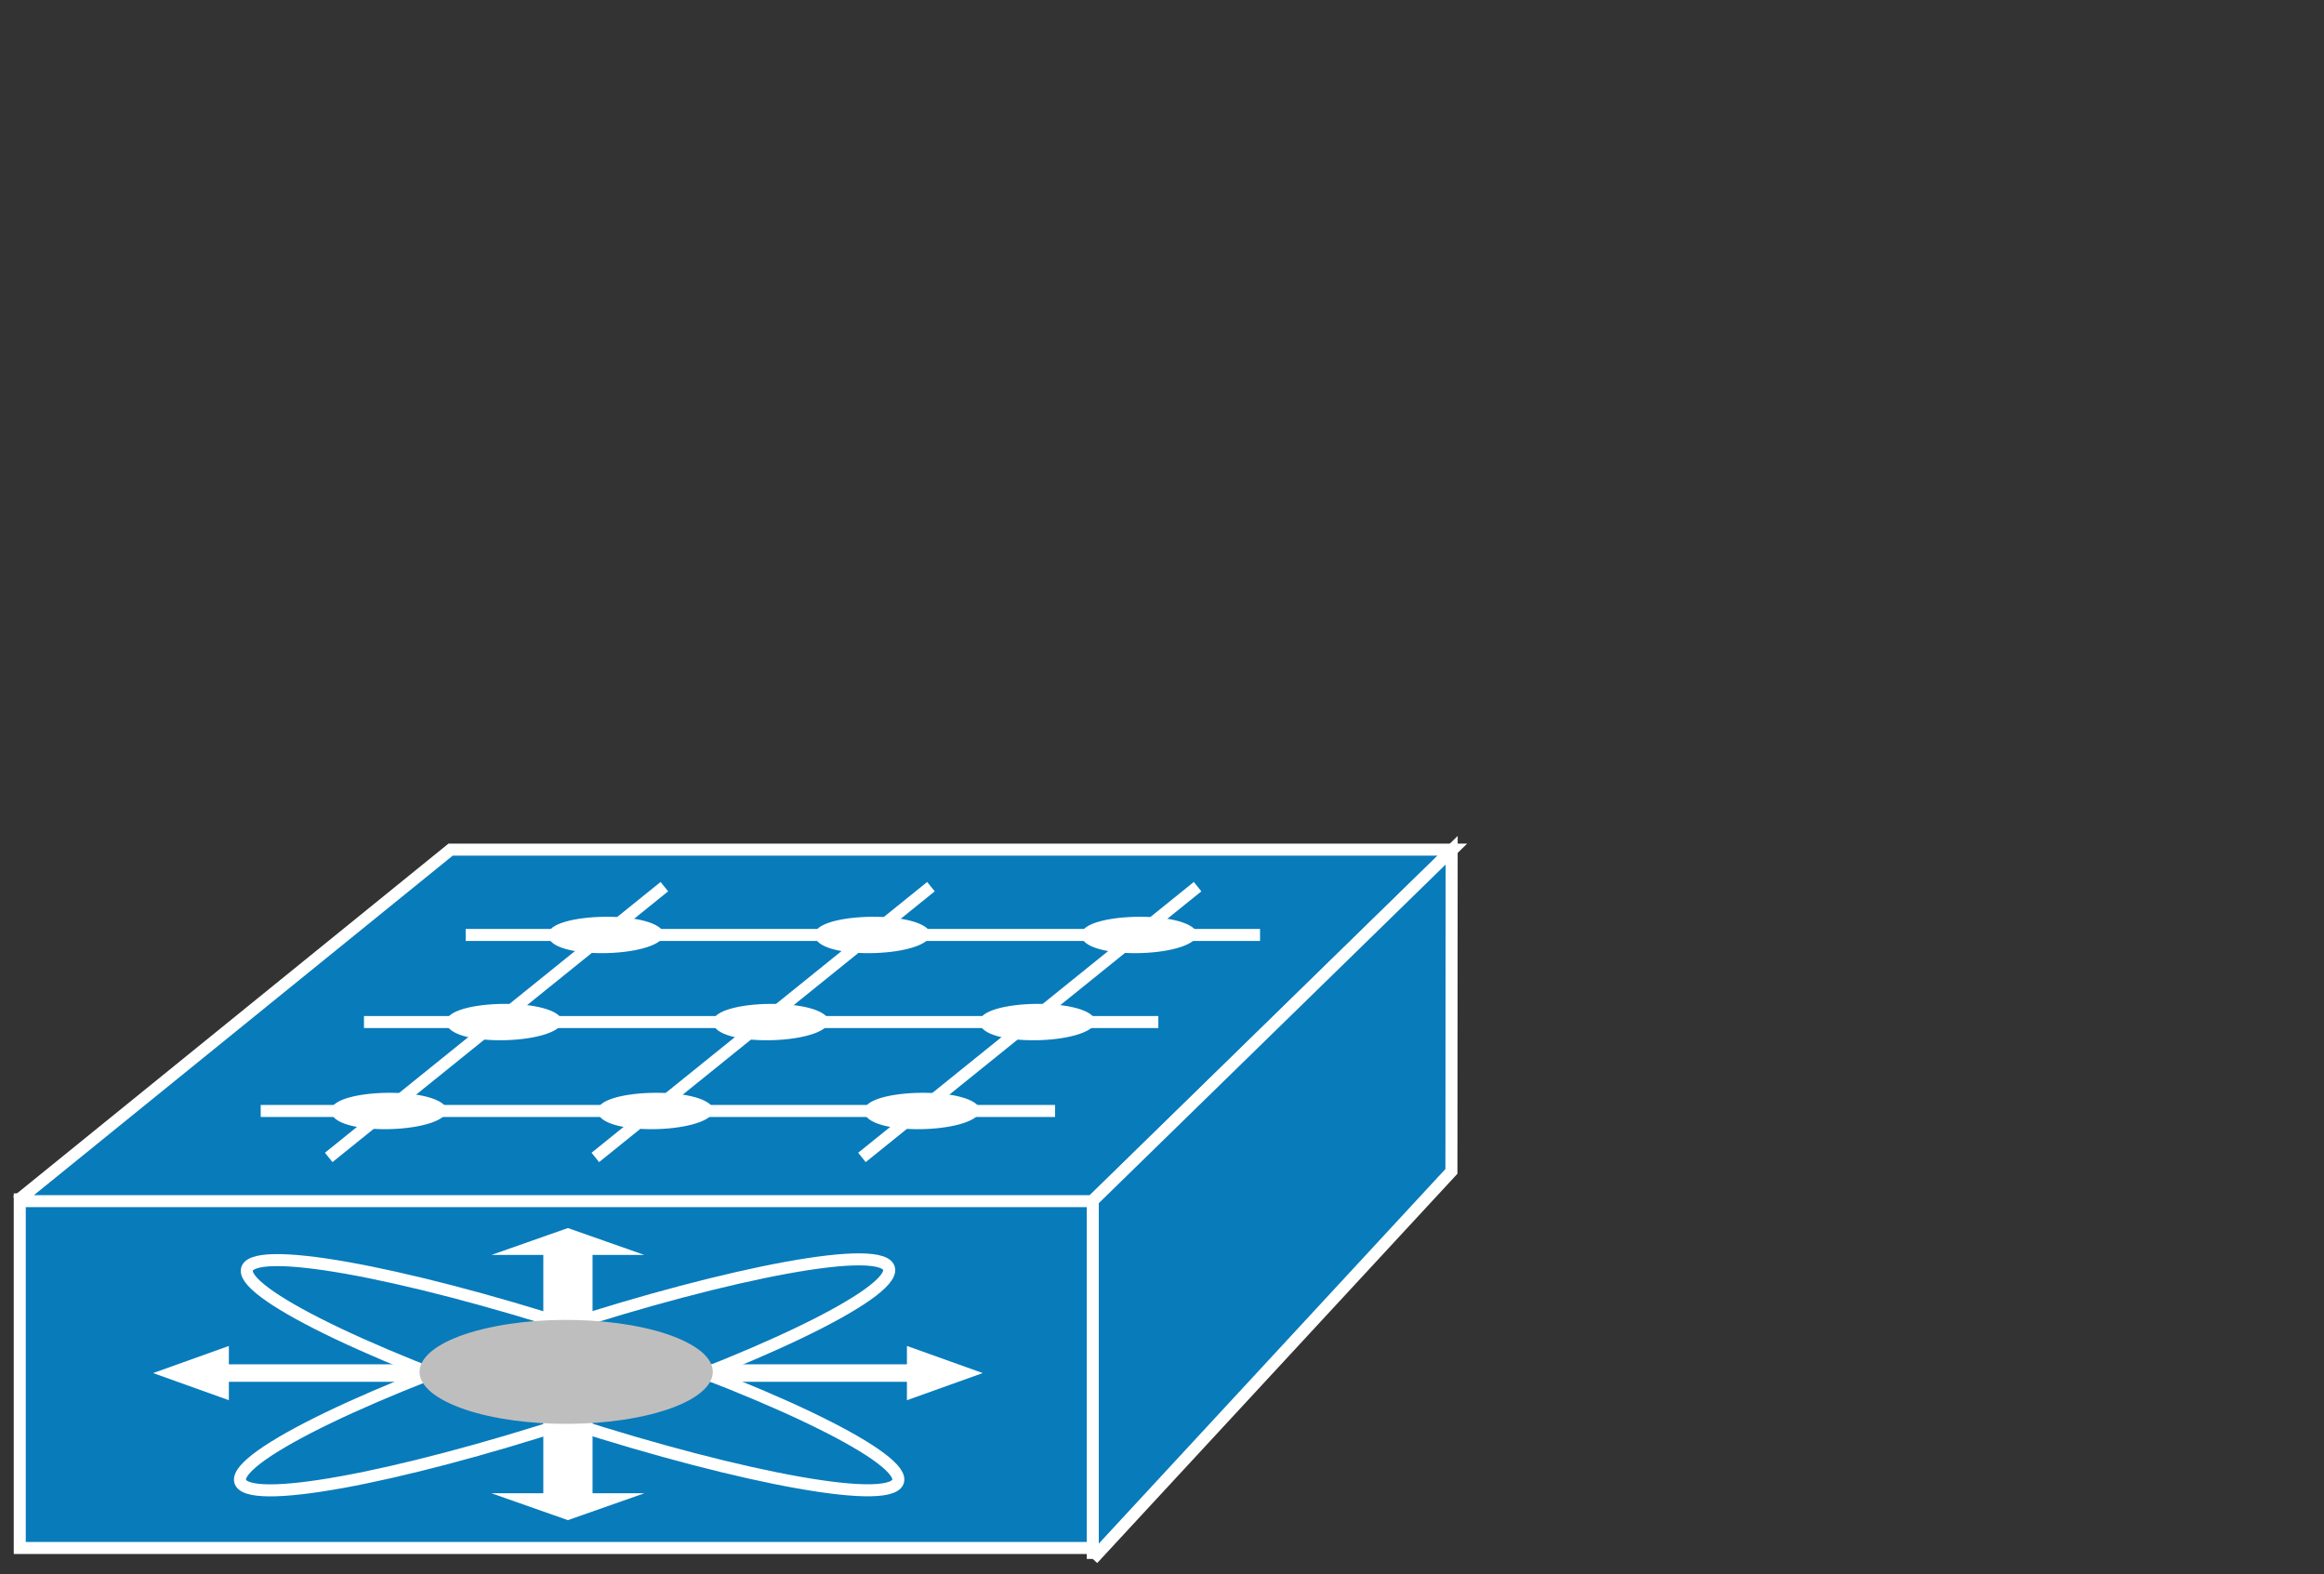 <?xml version="1.0" encoding="UTF-8" standalone="no"?>
<svg
   xmlns:dc="http://purl.org/dc/elements/1.1/"
   xmlns:cc="http://creativecommons.org/ns#"
   xmlns:rdf="http://www.w3.org/1999/02/22-rdf-syntax-ns#"
   xmlns:svg="http://www.w3.org/2000/svg"
   xmlns="http://www.w3.org/2000/svg"
   viewBox="0 0 96.65 65.463"
   height="65.463"
   width="96.65"
   xml:space="preserve"
   version="1.1"
   id="svg2"><rect x="0" y="0" width="96.65" height="65.463" fill="#333333" stroke="none"/><defs
     id="defs6"><clipPath
       id="clipPath18"
       clipPathUnits="userSpaceOnUse"><path
         id="path20"
         d="m 0,0 773,0 0,523.711 -773,0 L 0,0 Z" /></clipPath></defs><g
     transform="matrix(1.25,0,0,-1.25,0,65.463)"
     id="g10"><g
       transform="scale(0.1,0.1)"
       id="g12"><g
         id="g14"><g
           clip-path="url(#clipPath18)"
           id="g16"><path
             id="path22"
             style="fill:#087bbb;fill-opacity:1;fill-rule:nonzero;stroke:none"
             d="m 6.574,8.75 357.195,0 0,115.961 -357.195,0 0,-115.961 z" /><path
             id="path24"
             style="fill:none;stroke:#ffffff;stroke-width:4;stroke-linecap:butt;stroke-linejoin:miter;stroke-miterlimit:4;stroke-dasharray:none;stroke-opacity:1"
             d="m 6.574,8.75 357.195,0 0,115.961 -357.195,0 0,-115.961 z" /><path
             id="path26"
             style="fill:#087bbb;fill-opacity:1;fill-rule:nonzero;stroke:none"
             d="M 5.645,124.125 149.91,241.059 l 333.305,0 -119.777,-116.934 -357.793,0" /><path
             id="path28"
             style="fill:none;stroke:#ffffff;stroke-width:4;stroke-linecap:butt;stroke-linejoin:miter;stroke-miterlimit:4;stroke-dasharray:none;stroke-opacity:1"
             d="M 5.645,124.125 149.91,241.059 l 333.305,0 -119.777,-116.934 -357.793,0 z" /><path
             id="path30"
             style="fill:#087bbb;fill-opacity:1;fill-rule:nonzero;stroke:none"
             d="m 363.574,5.098 119.317,128.929 0.078,106.836 -119.395,-116.562 0,-119.203" /><path
             id="path32"
             style="fill:none;stroke:#ffffff;stroke-width:4;stroke-linecap:butt;stroke-linejoin:miter;stroke-miterlimit:4;stroke-dasharray:none;stroke-opacity:1"
             d="m 363.574,5.098 119.317,128.929 0.078,106.836 -119.395,-116.562 0,-119.203 z" /><path
             id="path34"
             style="fill:#087bbb;fill-opacity:1;fill-rule:nonzero;stroke:none"
             d="m 109.363,138.668 111.672,90.078" /><path
             id="path36"
             style="fill:none;stroke:#ffffff;stroke-width:4;stroke-linecap:butt;stroke-linejoin:miter;stroke-miterlimit:4;stroke-dasharray:none;stroke-opacity:1"
             d="m 109.363,138.668 111.672,90.078" /><path
             id="path38"
             style="fill:#087bbb;fill-opacity:1;fill-rule:nonzero;stroke:none"
             d="m 198.066,138.668 111.668,90.078" /><path
             id="path40"
             style="fill:none;stroke:#ffffff;stroke-width:4;stroke-linecap:butt;stroke-linejoin:miter;stroke-miterlimit:4;stroke-dasharray:none;stroke-opacity:1"
             d="m 198.066,138.668 111.668,90.078" /><path
             id="path42"
             style="fill:#087bbb;fill-opacity:1;fill-rule:nonzero;stroke:none"
             d="m 286.77,138.668 111.668,90.078" /><path
             id="path44"
             style="fill:none;stroke:#ffffff;stroke-width:4;stroke-linecap:butt;stroke-linejoin:miter;stroke-miterlimit:4;stroke-dasharray:none;stroke-opacity:1"
             d="m 286.77,138.668 111.668,90.078" /><path
             id="path46"
             style="fill:#087bbb;fill-opacity:1;fill-rule:nonzero;stroke:none"
             d="m 154.934,212.68 264.285,0" /><path
             id="path48"
             style="fill:none;stroke:#ffffff;stroke-width:4;stroke-linecap:butt;stroke-linejoin:miter;stroke-miterlimit:4;stroke-dasharray:none;stroke-opacity:1"
             d="m 154.934,212.68 264.285,0" /><path
             id="path50"
             style="fill:#ffffff;fill-opacity:1;fill-rule:nonzero;stroke:none"
             d="m 142.98,69.844 -66.835,0 0,6.113 -25.207,-9.023 25.207,-9.023 0,6.113 66.835,0 0,5.82" /><path
             id="path52"
             style="fill:#ffffff;fill-opacity:1;fill-rule:nonzero;stroke:none"
             d="m 180.762,50.645 0,-23.691 -17.266,0 25.442,-8.945 25.449,8.945 -17.246,0 0,23.691 -16.379,0" /><path
             id="path54"
             style="fill:#ffffff;fill-opacity:1;fill-rule:nonzero;stroke:none"
             d="m 180.762,82.559 0,23.671 -17.266,0 25.442,8.95 25.449,-8.95 -17.246,0 0,-23.671 -16.379,0" /><path
             id="path56"
             style="fill:#ffffff;fill-opacity:1;fill-rule:nonzero;stroke:none"
             d="m 234.91,64.023 66.828,0 0,-6.113 25.227,9.023 -25.227,9.023 0,-6.113 -66.828,0 0,-5.82" /><path
             id="path58"
             style="fill:none;stroke:#ffffff;stroke-width:4;stroke-linecap:butt;stroke-linejoin:miter;stroke-miterlimit:4;stroke-dasharray:none;stroke-opacity:1"
             d="M 296.453,28.906 C 283.914,24.199 226.277,37.109 167.773,57.734 109.246,78.34 71.981,98.848 84.539,103.555 97.082,108.242 154.719,95.332 213.23,74.727 271.746,54.121 308.992,33.594 296.453,28.906 Z" /><path
             id="path60"
             style="fill:none;stroke:#ffffff;stroke-width:4;stroke-linecap:butt;stroke-linejoin:miter;stroke-miterlimit:4;stroke-dasharray:none;stroke-opacity:1"
             d="M 293.125,103.906 C 306.367,99.453 269.949,79.023 211.816,58.281 153.66,37.539 95.801,24.336 82.559,28.77 69.316,33.223 105.715,53.652 163.867,74.394 222.004,95.137 279.863,108.34 293.125,103.906 Z" /><path
             id="path62"
             style="fill:#bfbebe;fill-opacity:1;fill-rule:nonzero;stroke:none"
             d="m 216.348,53.164 c 22.082,5.488 27.429,16.27 11.98,24.082 -15.457,7.832 -45.855,9.727 -67.937,4.258 -22.071,-5.469 -27.43,-16.27 -11.961,-24.082 15.437,-7.832 45.847,-9.727 67.918,-4.258" /><path
             id="path64"
             style="fill:#ffffff;fill-opacity:1;fill-rule:evenodd;stroke:none"
             d="m 221.035,212.641 c -2.48,-7.657 -38.406,-8.387 -38.699,0 -0.273,7.734 37.793,8.488 38.699,0" /><path
             id="path66"
             style="fill:#ffffff;fill-opacity:1;fill-rule:evenodd;stroke:none"
             d="m 309.734,212.641 c -2.476,-7.657 -38.406,-8.387 -38.699,0 -0.273,7.734 37.793,8.488 38.699,0" /><path
             id="path68"
             style="fill:#ffffff;fill-opacity:1;fill-rule:evenodd;stroke:none"
             d="m 398.438,212.641 c -2.481,-7.657 -38.411,-8.387 -38.704,0 -0.269,7.734 37.793,8.488 38.704,0" /><path
             id="path70"
             style="fill:#087bbb;fill-opacity:1;fill-rule:nonzero;stroke:none"
             d="m 121.094,183.707 264.289,0" /><path
             id="path72"
             style="fill:none;stroke:#ffffff;stroke-width:4;stroke-linecap:butt;stroke-linejoin:miter;stroke-miterlimit:4;stroke-dasharray:none;stroke-opacity:1"
             d="m 121.094,183.707 264.289,0" /><path
             id="path74"
             style="fill:#ffffff;fill-opacity:1;fill-rule:evenodd;stroke:none"
             d="m 187.195,183.668 c -2.476,-7.656 -38.406,-8.391 -38.699,0 -0.273,7.734 37.793,8.484 38.699,0" /><path
             id="path76"
             style="fill:#ffffff;fill-opacity:1;fill-rule:evenodd;stroke:none"
             d="m 275.898,183.668 c -2.48,-7.656 -38.41,-8.391 -38.703,0 -0.269,7.734 37.793,8.484 38.703,0" /><path
             id="path78"
             style="fill:#ffffff;fill-opacity:1;fill-rule:evenodd;stroke:none"
             d="m 364.602,183.668 c -2.485,-7.656 -38.411,-8.391 -38.704,0 -0.273,7.734 37.793,8.484 38.704,0" /><path
             id="path80"
             style="fill:#087bbb;fill-opacity:1;fill-rule:nonzero;stroke:none"
             d="m 86.738,154.125 264.285,0" /><path
             id="path82"
             style="fill:none;stroke:#ffffff;stroke-width:4;stroke-linecap:butt;stroke-linejoin:miter;stroke-miterlimit:4;stroke-dasharray:none;stroke-opacity:1"
             d="m 86.738,154.125 264.285,0" /><path
             id="path84"
             style="fill:#ffffff;fill-opacity:1;fill-rule:evenodd;stroke:none"
             d="m 148.828,154.086 c -2.48,-7.656 -38.406,-8.387 -38.699,0 -0.274,7.734 37.793,8.488 38.699,0" /><path
             id="path86"
             style="fill:#ffffff;fill-opacity:1;fill-rule:evenodd;stroke:none"
             d="m 237.527,154.086 c -2.476,-7.656 -38.406,-8.387 -38.699,0 -0.273,7.734 37.793,8.488 38.699,0" /><path
             id="path88"
             style="fill:#ffffff;fill-opacity:1;fill-rule:evenodd;stroke:none"
             d="m 326.23,154.086 c -2.48,-7.656 -38.41,-8.387 -38.703,0 -0.269,7.734 37.793,8.488 38.703,0" /></g></g></g></g></svg>